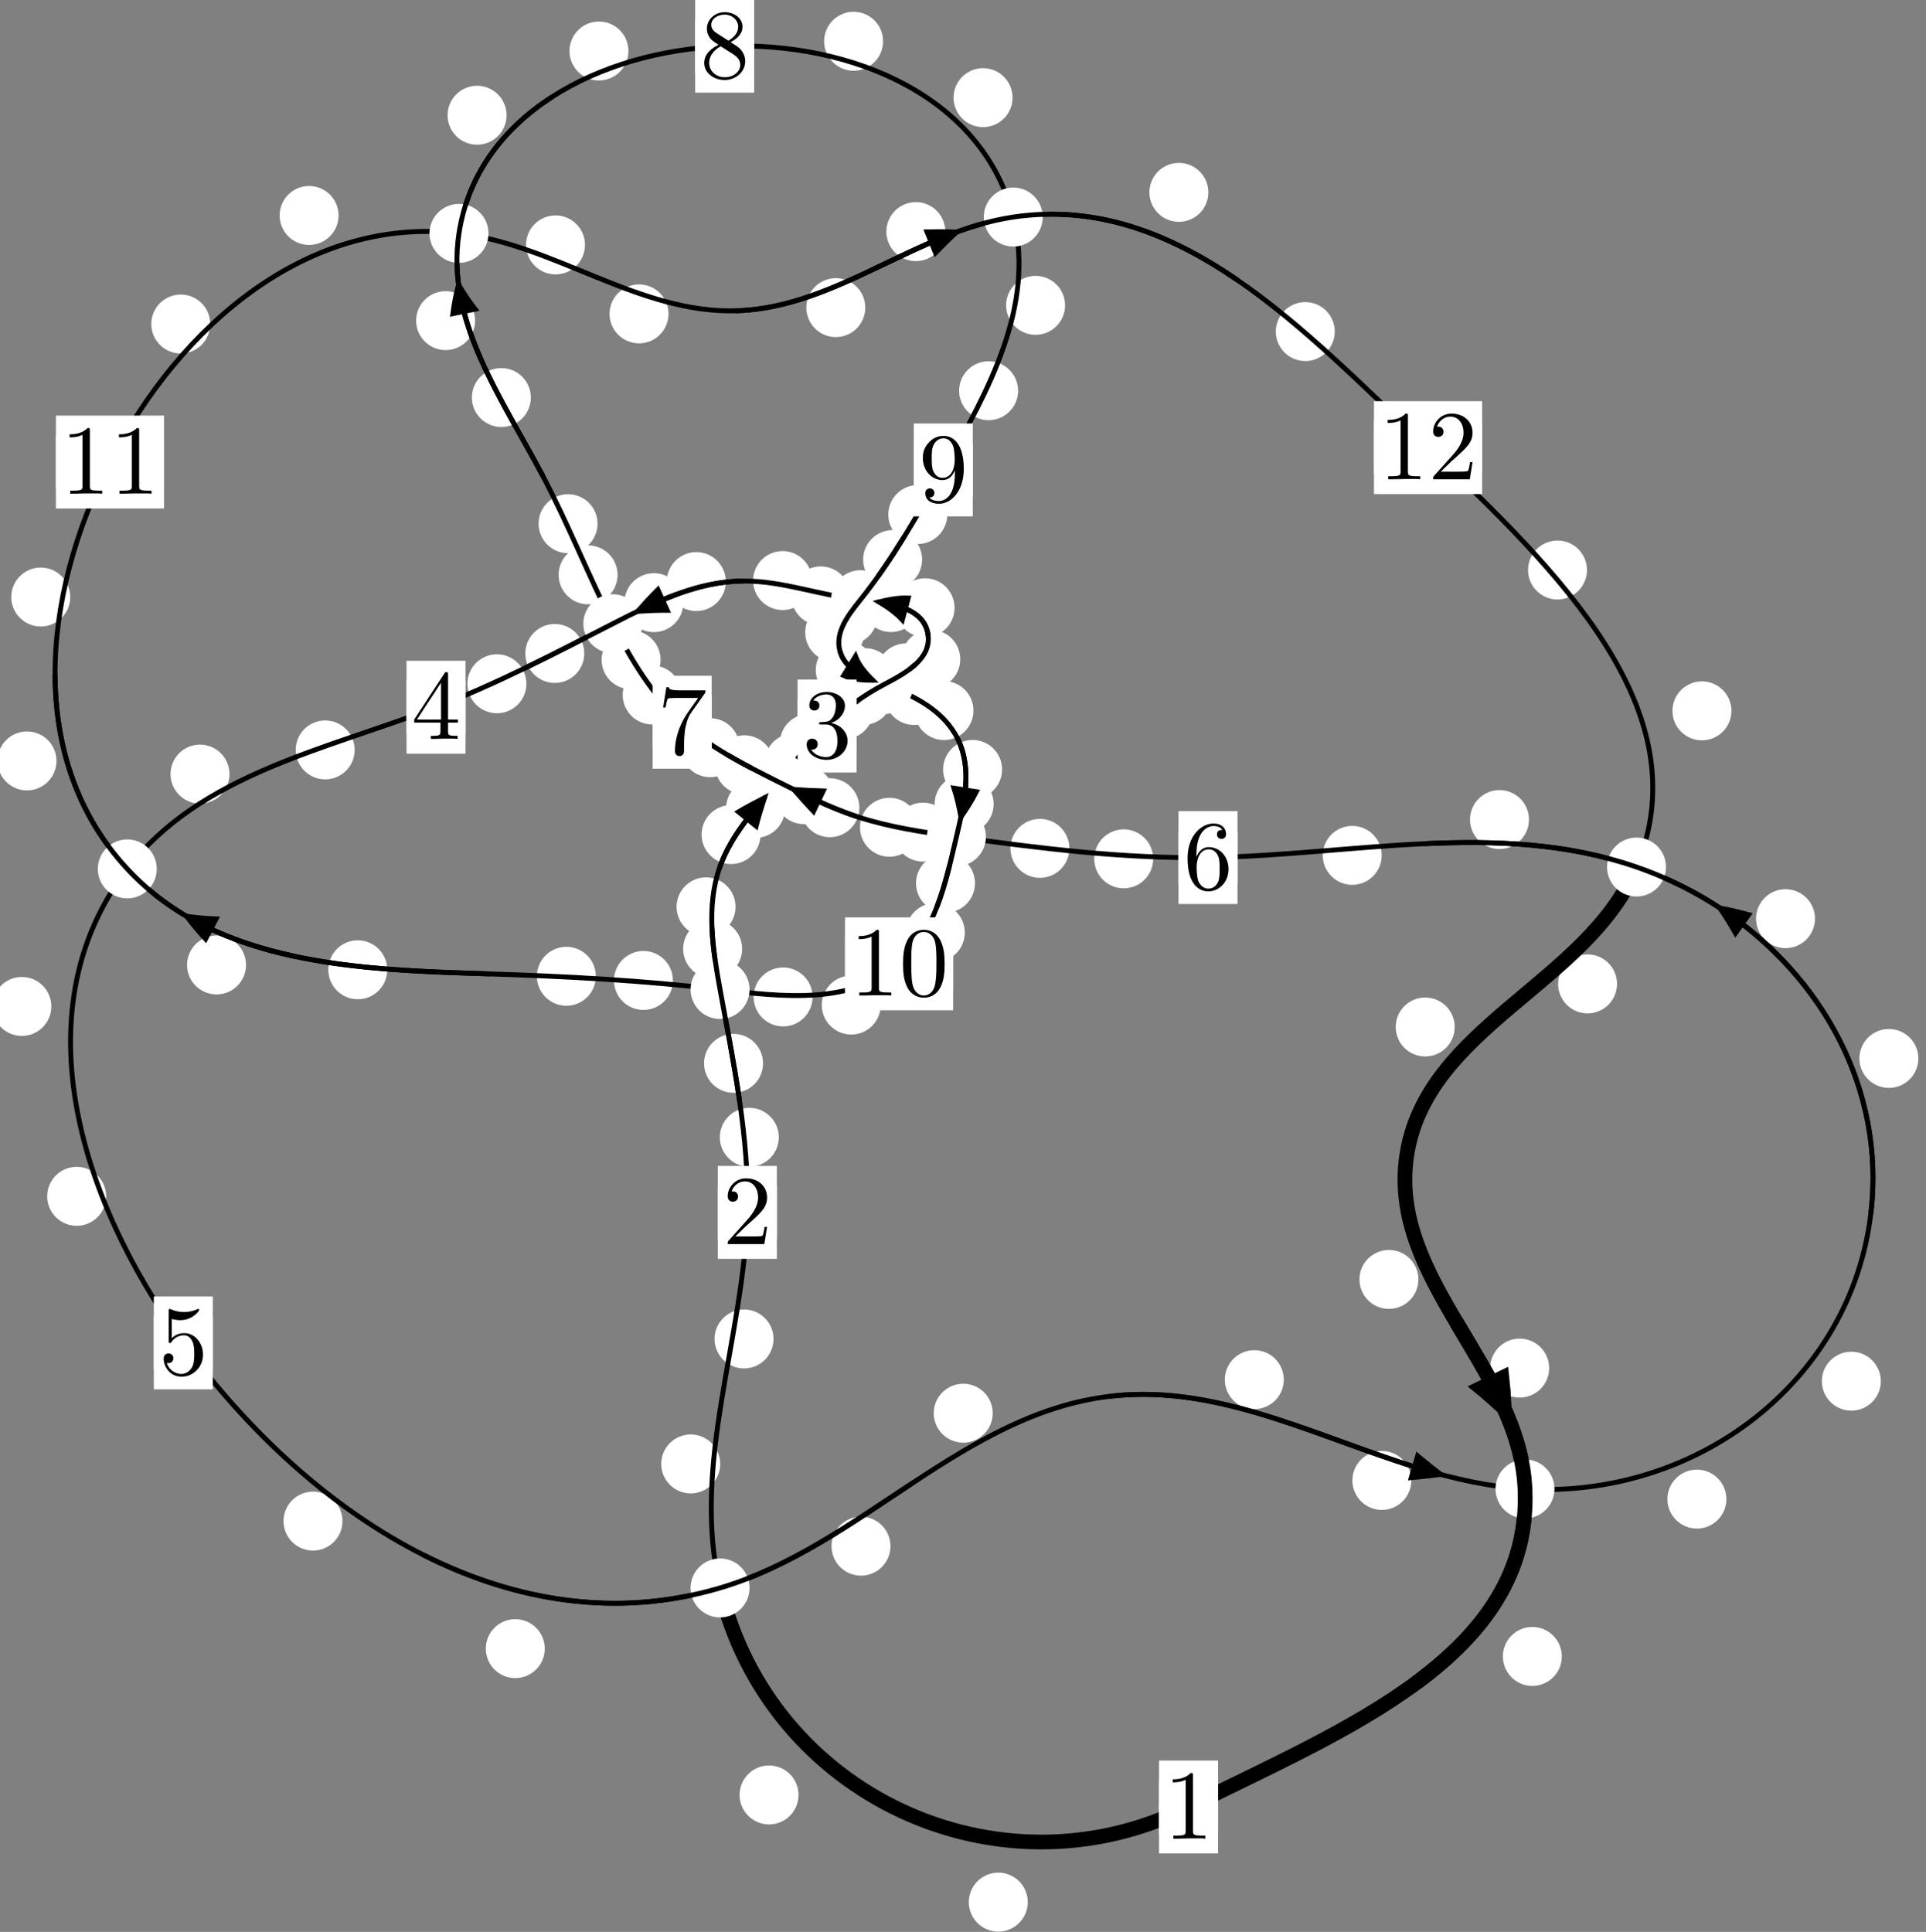 <?xml version="1.0"?>
<!-- Created by MetaPost 1.999 on 2021.07.06:0016 -->
<svg version="1.1" xmlns="http://www.w3.org/2000/svg" xmlns:xlink="http://www.w3.org/1999/xlink" width="195.258" height="195.871" viewBox="0 0 195.258 195.871">
<rect x="0" y="0" width="195.258" height="195.871" fill="#808080" stroke="none"/>
<!-- Original BoundingBox: -73.773560 -34.843536 121.484146 161.027420 -->
  <defs>
    <g transform="scale(0.01,0.01)" id="GLYPHcmr10_48">
      <path style="fill-rule: evenodd;" d="M460 -320C460 -400,455 -480,420 -554C374 -650,292 -666,250 -666C190 -666,117 -640,76 -547C44 -478,39 -400,39 -320C39 -245,43 -155,84 -79C127 2,200 22,249 22C303 22,379 1,423 -94C455 -163,460 -241,460 -320M249 -0C210 -0,151 -25,133 -121C122 -181,122 -273,122 -332C122 -396,122 -462,130 -516C149 -635,224 -644,249 -644C282 -644,348 -626,367 -527C377 -471,377 -395,377 -332C377 -257,377 -189,366 -125C351 -30,294 -0,249 -0"></path>
    </g>
    <g transform="scale(0.01,0.01)" id="GLYPHcmr10_49">
      <path style="fill-rule: evenodd;" d="M294 -640C294 -664,294 -666,271 -666C209 -602,121 -602,89 -602L89 -571C109 -571,168 -571,220 -597L220 -79C220 -43,217 -31,127 -31L95 -31L95 -0L257 -0L130 -3L217 -3L257 -3L297 -3L384 -3L419 -0L419 -31L387 -31C297 -31,294 -42,294 -79"></path>
    </g>
    <g transform="scale(0.01,0.01)" id="GLYPHcmr10_50">
      <path style="fill-rule: evenodd;" d="M127 -77L233 -180C389 -318,449 -372,449 -472C449 -586,359 -666,237 -666C124 -666,50 -574,50 -485C50 -429,100 -429,103 -429C120 -429,155 -441,155 -482C155 -508,137 -534,102 -534C94 -534,92 -534,89 -533C112 -598,166 -635,224 -635C315 -635,358 -554,358 -472C358 -392,308 -313,253 -251L61 -37C50 -26,50 -24,50 -0L421 -0L449 -174L424 -174C419 -144,412 -100,402 -85C395 -77,329 -77,307 -77"></path>
    </g>
    <g transform="scale(0.01,0.01)" id="GLYPHcmr10_51">
      <path style="fill-rule: evenodd;" d="M290 -352C372 -379,430 -449,430 -528C430 -610,342 -666,246 -666C145 -666,69 -606,69 -530C69 -497,91 -478,120 -478C151 -478,171 -500,171 -529C171 -579,124 -579,109 -579C140 -628,206 -641,242 -641C283 -641,338 -619,338 -529C338 -517,336 -459,310 -415C280 -367,246 -364,221 -363C213 -362,189 -360,182 -360C174 -359,167 -358,167 -348C167 -337,174 -337,191 -337L235 -337C317 -337,354 -269,354 -171C354 -35,285 -6,241 -6C198 -6,123 -23,88 -82C123 -77,154 -99,154 -137C154 -173,127 -193,98 -193C74 -193,42 -179,42 -135C42 -44,135 22,244 22C366 22,457 -69,457 -171C457 -253,394 -331,290 -352"></path>
    </g>
    <g transform="scale(0.01,0.01)" id="GLYPHcmr10_52">
      <path style="fill-rule: evenodd;" d="M294 -165L294 -78C294 -42,292 -31,218 -31L197 -31L197 -0L332 -0L238 -3L290 -3L332 -3L374 -3L427 -3L468 -0L468 -31L447 -31C373 -31,371 -42,371 -78L371 -165L471 -165L471 -196L371 -196L371 -651C371 -671,371 -677,355 -677C346 -677,343 -677,335 -665L28 -196L28 -165M300 -196L56 -196L300 -569"></path>
    </g>
    <g transform="scale(0.01,0.01)" id="GLYPHcmr10_53">
      <path style="fill-rule: evenodd;" d="M449 -201C449 -320,367 -420,259 -420C211 -420,168 -404,132 -369L132 -564C152 -558,185 -551,217 -551C340 -551,410 -642,410 -655C410 -661,407 -666,400 -666C399 -666,397 -666,392 -663C372 -654,323 -634,256 -634C216 -634,170 -641,123 -662C115 -665,113 -665,111 -665C101 -665,101 -657,101 -641L101 -345C101 -327,101 -319,115 -319C122 -319,124 -322,128 -328C139 -344,176 -398,257 -398C309 -398,334 -352,342 -334C358 -297,360 -258,360 -208C360 -173,360 -113,336 -71C312 -32,275 -6,229 -6C156 -6,99 -59,82 -118C85 -117,88 -116,99 -116C132 -116,149 -141,149 -165C149 -189,132 -214,99 -214C85 -214,50 -207,50 -161C50 -75,119 22,231 22C347 22,449 -74,449 -201"></path>
    </g>
    <g transform="scale(0.01,0.01)" id="GLYPHcmr10_54">
      <path style="fill-rule: evenodd;" d="M132 -328L132 -352C132 -605,256 -641,307 -641C331 -641,373 -635,395 -601C380 -601,340 -601,340 -556C340 -525,364 -510,386 -510C402 -510,432 -519,432 -558C432 -618,388 -666,305 -666C177 -666,42 -537,42 -316C42 -49,158 22,251 22C362 22,457 -72,457 -204C457 -331,368 -427,257 -427C189 -427,152 -376,132 -328M251 -6C188 -6,158 -66,152 -81C134 -128,134 -208,134 -226C134 -304,166 -404,256 -404C272 -404,318 -404,349 -342C367 -305,367 -254,367 -205C367 -157,367 -107,350 -71C320 -11,274 -6,251 -6"></path>
    </g>
    <g transform="scale(0.01,0.01)" id="GLYPHcmr10_55">
      <path style="fill-rule: evenodd;" d="M476 -609C485 -621,485 -623,485 -644L242 -644C120 -644,118 -657,114 -676L89 -676L56 -470L81 -470C84 -486,93 -549,106 -561C113 -567,191 -567,204 -567L411 -567C400 -551,321 -442,299 -409C209 -274,176 -135,176 -33C176 -23,176 22,222 22C268 22,268 -23,268 -33L268 -84C268 -139,271 -194,279 -248C283 -271,297 -357,341 -419"></path>
    </g>
    <g transform="scale(0.01,0.01)" id="GLYPHcmr10_56">
      <path style="fill-rule: evenodd;" d="M163 -457C117 -487,113 -521,113 -538C113 -599,178 -641,249 -641C322 -641,386 -589,386 -517C386 -460,347 -412,287 -377M309 -362C381 -399,430 -451,430 -517C430 -609,341 -666,250 -666C150 -666,69 -592,69 -499C69 -481,71 -436,113 -389C124 -377,161 -352,186 -335C128 -306,42 -250,42 -151C42 -45,144 22,249 22C362 22,457 -61,457 -168C457 -204,446 -249,408 -291C389 -312,373 -322,309 -362M209 -320L332 -242C360 -223,407 -193,407 -132C407 -58,332 -6,250 -6C164 -6,92 -68,92 -151C92 -209,124 -273,209 -320"></path>
    </g>
    <g transform="scale(0.01,0.01)" id="GLYPHcmr10_57">
      <path style="fill-rule: evenodd;" d="M367 -318L367 -286C367 -52,263 -6,205 -6C188 -6,134 -8,107 -42C151 -42,159 -71,159 -88C159 -119,135 -134,113 -134C97 -134,67 -125,67 -86C67 -19,121 22,206 22C335 22,457 -114,457 -329C457 -598,342 -666,253 -666C198 -666,149 -648,106 -603C65 -558,42 -516,42 -441C42 -316,130 -218,242 -218C303 -218,344 -260,367 -318M243 -241C227 -241,181 -241,150 -304C132 -341,132 -391,132 -440C132 -494,132 -541,153 -578C180 -628,218 -641,253 -641C299 -641,332 -607,349 -562C361 -530,365 -467,365 -421C365 -338,331 -241,243 -241"></path>
    </g>
  </defs>
  <path d="M104.195 192.855C104.195 192.062,103.88 191.302,103.319 190.741C102.759 190.181,101.999 189.866,101.206 189.866C100.413 189.866,99.653 190.181,99.093 190.741C98.532 191.302,98.217 192.062,98.217 192.855C98.217 193.647,98.532 194.408,99.093 194.968C99.653 195.529,100.413 195.844,101.206 195.844C101.999 195.844,102.759 195.529,103.319 194.968C103.88 194.408,104.195 193.647,104.195 192.855Z" style="fill: rgb(100%,100%,100%);stroke: none;"></path>
  <path d="M123.485 183.21C123.485 182.417,123.17 181.657,122.609 181.097C122.049 180.536,121.289 180.221,120.496 180.221C119.703 180.221,118.943 180.536,118.383 181.097C117.822 181.657,117.507 182.417,117.507 183.21C117.507 184.003,117.822 184.763,118.383 185.323C118.943 185.884,119.703 186.199,120.496 186.199C121.289 186.199,122.049 185.884,122.609 185.323C123.17 184.763,123.485 184.003,123.485 183.21Z" style="fill: rgb(100%,100%,100%);stroke: none;"></path>
  <path d="M73.014 148.427C73.014 147.634,72.699 146.874,72.138 146.313C71.578 145.753,70.818 145.438,70.025 145.438C69.232 145.438,68.472 145.753,67.912 146.313C67.351 146.874,67.036 147.634,67.036 148.427C67.036 149.219,67.351 149.98,67.912 150.54C68.472 151.101,69.232 151.415,70.025 151.415C70.818 151.415,71.578 151.101,72.138 150.54C72.699 149.98,73.014 149.219,73.014 148.427Z" style="fill: rgb(100%,100%,100%);stroke: none;"></path>
  <path d="M80.954 181.987C80.954 181.194,80.64 180.434,80.079 179.874C79.519 179.313,78.758 178.998,77.966 178.998C77.173 178.998,76.413 179.313,75.852 179.874C75.292 180.434,74.977 181.194,74.977 181.987C74.977 182.78,75.292 183.54,75.852 184.1C76.413 184.661,77.173 184.976,77.966 184.976C78.758 184.976,79.519 184.661,80.079 184.1C80.64 183.54,80.954 182.78,80.954 181.987Z" style="fill: rgb(100%,100%,100%);stroke: none;"></path>
  <path d="M78.954 115.309C78.954 114.516,78.639 113.756,78.078 113.196C77.518 112.635,76.758 112.32,75.965 112.32C75.172 112.32,74.412 112.635,73.852 113.196C73.291 113.756,72.976 114.516,72.976 115.309C72.976 116.102,73.291 116.862,73.852 117.422C74.412 117.983,75.172 118.298,75.965 118.298C76.758 118.298,77.518 117.983,78.078 117.422C78.639 116.862,78.954 116.102,78.954 115.309Z" style="fill: rgb(100%,100%,100%);stroke: none;"></path>
  <path d="M78.419 135.754C78.419 134.961,78.104 134.201,77.544 133.641C76.983 133.08,76.223 132.765,75.43 132.765C74.638 132.765,73.878 133.08,73.317 133.641C72.757 134.201,72.442 134.961,72.442 135.754C72.442 136.547,72.757 137.307,73.317 137.867C73.878 138.428,74.638 138.743,75.43 138.743C76.223 138.743,76.983 138.428,77.544 137.867C78.104 137.307,78.419 136.547,78.419 135.754Z" style="fill: rgb(100%,100%,100%);stroke: none;"></path>
  <path d="M75.237 96.206C75.237 95.413,74.922 94.653,74.361 94.093C73.801 93.532,73.041 93.217,72.248 93.217C71.455 93.217,70.695 93.532,70.135 94.093C69.574 94.653,69.259 95.413,69.259 96.206C69.259 96.999,69.574 97.759,70.135 98.319C70.695 98.88,71.455 99.195,72.248 99.195C73.041 99.195,73.801 98.88,74.361 98.319C74.922 97.759,75.237 96.999,75.237 96.206Z" style="fill: rgb(100%,100%,100%);stroke: none;"></path>
  <path d="M77.355 107.811C77.355 107.018,77.04 106.258,76.48 105.697C75.919 105.137,75.159 104.822,74.366 104.822C73.574 104.822,72.814 105.137,72.253 105.697C71.693 106.258,71.378 107.018,71.378 107.811C71.378 108.603,71.693 109.363,72.253 109.924C72.814 110.484,73.574 110.799,74.366 110.799C75.159 110.799,75.919 110.484,76.48 109.924C77.04 109.363,77.355 108.603,77.355 107.811Z" style="fill: rgb(100%,100%,100%);stroke: none;"></path>
  <path d="M77.104 84.616C77.104 83.823,76.789 83.063,76.229 82.503C75.668 81.942,74.908 81.627,74.115 81.627C73.323 81.627,72.562 81.942,72.002 82.503C71.441 83.063,71.127 83.823,71.127 84.616C71.127 85.409,71.441 86.169,72.002 86.729C72.562 87.29,73.323 87.605,74.115 87.605C74.908 87.605,75.668 87.29,76.229 86.729C76.789 86.169,77.104 85.409,77.104 84.616Z" style="fill: rgb(100%,100%,100%);stroke: none;"></path>
  <path d="M74.569 91.942C74.569 91.149,74.255 90.389,73.694 89.828C73.134 89.268,72.373 88.953,71.581 88.953C70.788 88.953,70.028 89.268,69.467 89.828C68.907 90.389,68.592 91.149,68.592 91.942C68.592 92.734,68.907 93.494,69.467 94.055C70.028 94.615,70.788 94.93,71.581 94.93C72.373 94.93,73.134 94.615,73.694 94.055C74.255 93.494,74.569 92.734,74.569 91.942Z" style="fill: rgb(100%,100%,100%);stroke: none;"></path>
  <path d="M83.492 77.34C83.492 76.547,83.177 75.787,82.617 75.227C82.056 74.666,81.296 74.351,80.503 74.351C79.711 74.351,78.951 74.666,78.39 75.227C77.83 75.787,77.515 76.547,77.515 77.34C77.515 78.133,77.83 78.893,78.39 79.453C78.951 80.014,79.711 80.329,80.503 80.329C81.296 80.329,82.056 80.014,82.617 79.453C83.177 78.893,83.492 78.133,83.492 77.34Z" style="fill: rgb(100%,100%,100%);stroke: none;"></path>
  <path d="M79.585 81.965C79.585 81.173,79.271 80.413,78.71 79.852C78.15 79.292,77.389 78.977,76.597 78.977C75.804 78.977,75.044 79.292,74.483 79.852C73.923 80.413,73.608 81.173,73.608 81.965C73.608 82.758,73.923 83.518,74.483 84.079C75.044 84.639,75.804 84.954,76.597 84.954C77.389 84.954,78.15 84.639,78.71 84.079C79.271 83.518,79.585 82.758,79.585 81.965Z" style="fill: rgb(100%,100%,100%);stroke: none;"></path>
  <path d="M88.558 71.947C88.558 71.154,88.243 70.394,87.683 69.834C87.122 69.273,86.362 68.958,85.57 68.958C84.777 68.958,84.017 69.273,83.456 69.834C82.896 70.394,82.581 71.154,82.581 71.947C82.581 72.74,82.896 73.5,83.456 74.06C84.017 74.621,84.777 74.936,85.57 74.936C86.362 74.936,87.122 74.621,87.683 74.06C88.243 73.5,88.558 72.74,88.558 71.947Z" style="fill: rgb(100%,100%,100%);stroke: none;"></path>
  <path d="M85.037 75.356C85.037 74.563,84.722 73.803,84.161 73.243C83.601 72.682,82.841 72.367,82.048 72.367C81.255 72.367,80.495 72.682,79.935 73.243C79.374 73.803,79.059 74.563,79.059 75.356C79.059 76.149,79.374 76.909,79.935 77.469C80.495 78.03,81.255 78.345,82.048 78.345C82.841 78.345,83.601 78.03,84.161 77.469C84.722 76.909,85.037 76.149,85.037 75.356Z" style="fill: rgb(100%,100%,100%);stroke: none;"></path>
  <path d="M94.849 68.222C94.849 67.43,94.534 66.67,93.974 66.109C93.413 65.549,92.653 65.234,91.861 65.234C91.068 65.234,90.308 65.549,89.747 66.109C89.187 66.67,88.872 67.43,88.872 68.222C88.872 69.015,89.187 69.775,89.747 70.336C90.308 70.896,91.068 71.211,91.861 71.211C92.653 71.211,93.413 70.896,93.974 70.336C94.534 69.775,94.849 69.015,94.849 68.222Z" style="fill: rgb(100%,100%,100%);stroke: none;"></path>
  <path d="M90.494 70.519C90.494 69.727,90.179 68.967,89.618 68.406C89.058 67.846,88.298 67.531,87.505 67.531C86.712 67.531,85.952 67.846,85.392 68.406C84.831 68.967,84.516 69.727,84.516 70.519C84.516 71.312,84.831 72.072,85.392 72.633C85.952 73.193,86.712 73.508,87.505 73.508C88.298 73.508,89.058 73.193,89.618 72.633C90.179 72.072,90.494 71.312,90.494 70.519Z" style="fill: rgb(100%,100%,100%);stroke: none;"></path>
  <path d="M96.773 61.621C96.773 60.828,96.458 60.068,95.898 59.508C95.338 58.947,94.577 58.632,93.785 58.632C92.992 58.632,92.232 58.947,91.671 59.508C91.111 60.068,90.796 60.828,90.796 61.621C90.796 62.414,91.111 63.174,91.671 63.734C92.232 64.295,92.992 64.61,93.785 64.61C94.577 64.61,95.338 64.295,95.898 63.734C96.458 63.174,96.773 62.414,96.773 61.621Z" style="fill: rgb(100%,100%,100%);stroke: none;"></path>
  <path d="M97.351 66.838C97.351 66.045,97.036 65.285,96.476 64.725C95.915 64.164,95.155 63.849,94.362 63.849C93.57 63.849,92.81 64.164,92.249 64.725C91.689 65.285,91.374 66.045,91.374 66.838C91.374 67.631,91.689 68.391,92.249 68.951C92.81 69.512,93.57 69.827,94.362 69.827C95.155 69.827,95.915 69.512,96.476 68.951C97.036 68.391,97.351 67.631,97.351 66.838Z" style="fill: rgb(100%,100%,100%);stroke: none;"></path>
  <path d="M86.199 60.416C86.199 59.623,85.884 58.863,85.324 58.303C84.763 57.742,84.003 57.427,83.21 57.427C82.418 57.427,81.657 57.742,81.097 58.303C80.536 58.863,80.222 59.623,80.222 60.416C80.222 61.209,80.536 61.969,81.097 62.529C81.657 63.09,82.418 63.405,83.21 63.405C84.003 63.405,84.763 63.09,85.324 62.529C85.884 61.969,86.199 61.209,86.199 60.416Z" style="fill: rgb(100%,100%,100%);stroke: none;"></path>
  <path d="M93.308 61.095C93.308 60.302,92.993 59.542,92.433 58.982C91.872 58.421,91.112 58.106,90.32 58.106C89.527 58.106,88.767 58.421,88.206 58.982C87.646 59.542,87.331 60.302,87.331 61.095C87.331 61.888,87.646 62.648,88.206 63.208C88.767 63.769,89.527 64.084,90.32 64.084C91.112 64.084,91.872 63.769,92.433 63.208C92.993 62.648,93.308 61.888,93.308 61.095Z" style="fill: rgb(100%,100%,100%);stroke: none;"></path>
  <path d="M73.583 58.964C73.583 58.172,73.268 57.412,72.707 56.851C72.147 56.291,71.387 55.976,70.594 55.976C69.801 55.976,69.041 56.291,68.481 56.851C67.92 57.412,67.605 58.172,67.605 58.964C67.605 59.757,67.92 60.517,68.481 61.078C69.041 61.638,69.801 61.953,70.594 61.953C71.387 61.953,72.147 61.638,72.707 61.078C73.268 60.517,73.583 59.757,73.583 58.964Z" style="fill: rgb(100%,100%,100%);stroke: none;"></path>
  <path d="M82.327 58.862C82.327 58.07,82.012 57.309,81.451 56.749C80.891 56.188,80.131 55.874,79.338 55.874C78.545 55.874,77.785 56.188,77.225 56.749C76.664 57.309,76.349 58.07,76.349 58.862C76.349 59.655,76.664 60.415,77.225 60.976C77.785 61.536,78.545 61.851,79.338 61.851C80.131 61.851,80.891 61.536,81.451 60.976C82.012 60.415,82.327 59.655,82.327 58.862Z" style="fill: rgb(100%,100%,100%);stroke: none;"></path>
  <path d="M59.234 66.256C59.234 65.463,58.919 64.703,58.358 64.142C57.798 63.582,57.038 63.267,56.245 63.267C55.452 63.267,54.692 63.582,54.132 64.142C53.571 64.703,53.256 65.463,53.256 66.256C53.256 67.048,53.571 67.808,54.132 68.369C54.692 68.929,55.452 69.244,56.245 69.244C57.038 69.244,57.798 68.929,58.358 68.369C58.919 67.808,59.234 67.048,59.234 66.256Z" style="fill: rgb(100%,100%,100%);stroke: none;"></path>
  <path d="M69.282 61.102C69.282 60.309,68.967 59.549,68.406 58.989C67.846 58.428,67.085 58.113,66.293 58.113C65.5 58.113,64.74 58.428,64.179 58.989C63.619 59.549,63.304 60.309,63.304 61.102C63.304 61.895,63.619 62.655,64.179 63.215C64.74 63.776,65.5 64.091,66.293 64.091C67.085 64.091,67.846 63.776,68.406 63.215C68.967 62.655,69.282 61.895,69.282 61.102Z" style="fill: rgb(100%,100%,100%);stroke: none;"></path>
  <path d="M35.956 76.033C35.956 75.24,35.641 74.48,35.081 73.919C34.52 73.359,33.76 73.044,32.967 73.044C32.175 73.044,31.415 73.359,30.854 73.919C30.294 74.48,29.979 75.24,29.979 76.033C29.979 76.825,30.294 77.585,30.854 78.146C31.415 78.706,32.175 79.021,32.967 79.021C33.76 79.021,34.52 78.706,35.081 78.146C35.641 77.585,35.956 76.825,35.956 76.033Z" style="fill: rgb(100%,100%,100%);stroke: none;"></path>
  <path d="M53.365 69.328C53.365 68.535,53.05 67.775,52.49 67.214C51.929 66.654,51.169 66.339,50.376 66.339C49.584 66.339,48.823 66.654,48.263 67.214C47.702 67.775,47.387 68.535,47.387 69.328C47.387 70.12,47.702 70.881,48.263 71.441C48.823 72.002,49.584 72.316,50.376 72.316C51.169 72.316,51.929 72.002,52.49 71.441C53.05 70.881,53.365 70.12,53.365 69.328Z" style="fill: rgb(100%,100%,100%);stroke: none;"></path>
  <path d="M5.204 102.042C5.204 101.249,4.889 100.489,4.328 99.929C3.768 99.368,3.008 99.053,2.215 99.053C1.422 99.053,0.662 99.368,0.102 99.929C-0.459 100.489,-0.774 101.249,-0.774 102.042C-0.774 102.835,-0.459 103.595,0.102 104.155C0.662 104.716,1.422 105.031,2.215 105.031C3.008 105.031,3.768 104.716,4.328 104.155C4.889 103.595,5.204 102.835,5.204 102.042Z" style="fill: rgb(100%,100%,100%);stroke: none;"></path>
  <path d="M23.265 78.485C23.265 77.692,22.951 76.932,22.39 76.372C21.83 75.811,21.069 75.496,20.277 75.496C19.484 75.496,18.724 75.811,18.163 76.372C17.603 76.932,17.288 77.692,17.288 78.485C17.288 79.278,17.603 80.038,18.163 80.598C18.724 81.159,19.484 81.474,20.277 81.474C21.069 81.474,21.83 81.159,22.39 80.598C22.951 80.038,23.265 79.278,23.265 78.485Z" style="fill: rgb(100%,100%,100%);stroke: none;"></path>
  <path d="M34.719 154.221C34.719 153.429,34.404 152.669,33.844 152.108C33.284 151.548,32.523 151.233,31.731 151.233C30.938 151.233,30.178 151.548,29.617 152.108C29.057 152.669,28.742 153.429,28.742 154.221C28.742 155.014,29.057 155.774,29.617 156.335C30.178 156.895,30.938 157.21,31.731 157.21C32.523 157.21,33.284 156.895,33.844 156.335C34.404 155.774,34.719 155.014,34.719 154.221Z" style="fill: rgb(100%,100%,100%);stroke: none;"></path>
  <path d="M10.761 121.294C10.761 120.501,10.446 119.741,9.885 119.18C9.325 118.62,8.565 118.305,7.772 118.305C6.979 118.305,6.219 118.62,5.659 119.18C5.098 119.741,4.783 120.501,4.783 121.294C4.783 122.086,5.098 122.846,5.659 123.407C6.219 123.967,6.979 124.282,7.772 124.282C8.565 124.282,9.325 123.967,9.885 123.407C10.446 122.846,10.761 122.086,10.761 121.294Z" style="fill: rgb(100%,100%,100%);stroke: none;"></path>
  <path d="M90.277 156.765C90.277 155.972,89.962 155.212,89.402 154.651C88.841 154.091,88.081 153.776,87.289 153.776C86.496 153.776,85.736 154.091,85.175 154.651C84.615 155.212,84.3 155.972,84.3 156.765C84.3 157.557,84.615 158.317,85.175 158.878C85.736 159.438,86.496 159.753,87.289 159.753C88.081 159.753,88.841 159.438,89.402 158.878C89.962 158.317,90.277 157.557,90.277 156.765Z" style="fill: rgb(100%,100%,100%);stroke: none;"></path>
  <path d="M55.228 167.154C55.228 166.361,54.913 165.601,54.352 165.041C53.792 164.48,53.032 164.165,52.239 164.165C51.446 164.165,50.686 164.48,50.126 165.041C49.565 165.601,49.25 166.361,49.25 167.154C49.25 167.947,49.565 168.707,50.126 169.267C50.686 169.828,51.446 170.143,52.239 170.143C53.032 170.143,53.792 169.828,54.352 169.267C54.913 168.707,55.228 167.947,55.228 167.154Z" style="fill: rgb(100%,100%,100%);stroke: none;"></path>
  <path d="M130.15 139.88C130.15 139.087,129.835 138.327,129.275 137.766C128.714 137.206,127.954 136.891,127.161 136.891C126.369 136.891,125.609 137.206,125.048 137.766C124.488 138.327,124.173 139.087,124.173 139.88C124.173 140.672,124.488 141.433,125.048 141.993C125.609 142.554,126.369 142.868,127.161 142.868C127.954 142.868,128.714 142.554,129.275 141.993C129.835 141.433,130.15 140.672,130.15 139.88Z" style="fill: rgb(100%,100%,100%);stroke: none;"></path>
  <path d="M100.641 143.283C100.641 142.491,100.326 141.73,99.765 141.17C99.205 140.61,98.445 140.295,97.652 140.295C96.859 140.295,96.099 140.61,95.539 141.17C94.978 141.73,94.663 142.491,94.663 143.283C94.663 144.076,94.978 144.836,95.539 145.397C96.099 145.957,96.859 146.272,97.652 146.272C98.445 146.272,99.205 145.957,99.765 145.397C100.326 144.836,100.641 144.076,100.641 143.283Z" style="fill: rgb(100%,100%,100%);stroke: none;"></path>
  <path d="M175.02 151.992C175.02 151.199,174.705 150.439,174.144 149.879C173.584 149.318,172.824 149.003,172.031 149.003C171.238 149.003,170.478 149.318,169.918 149.879C169.357 150.439,169.042 151.199,169.042 151.992C169.042 152.785,169.357 153.545,169.918 154.105C170.478 154.666,171.238 154.981,172.031 154.981C172.824 154.981,173.584 154.666,174.144 154.105C174.705 153.545,175.02 152.785,175.02 151.992Z" style="fill: rgb(100%,100%,100%);stroke: none;"></path>
  <path d="M143.082 150.1C143.082 149.307,142.767 148.547,142.206 147.986C141.646 147.426,140.886 147.111,140.093 147.111C139.3 147.111,138.54 147.426,137.98 147.986C137.419 148.547,137.104 149.307,137.104 150.1C137.104 150.892,137.419 151.652,137.98 152.213C138.54 152.773,139.3 153.088,140.093 153.088C140.886 153.088,141.646 152.773,142.206 152.213C142.767 151.652,143.082 150.892,143.082 150.1Z" style="fill: rgb(100%,100%,100%);stroke: none;"></path>
  <path d="M194.484 107.315C194.484 106.522,194.169 105.762,193.609 105.202C193.048 104.641,192.288 104.326,191.495 104.326C190.703 104.326,189.943 104.641,189.382 105.202C188.822 105.762,188.507 106.522,188.507 107.315C188.507 108.108,188.822 108.868,189.382 109.428C189.943 109.989,190.703 110.304,191.495 110.304C192.288 110.304,193.048 109.989,193.609 109.428C194.169 108.868,194.484 108.108,194.484 107.315Z" style="fill: rgb(100%,100%,100%);stroke: none;"></path>
  <path d="M190.678 140.037C190.678 139.244,190.364 138.484,189.803 137.924C189.243 137.363,188.482 137.048,187.69 137.048C186.897 137.048,186.137 137.363,185.576 137.924C185.016 138.484,184.701 139.244,184.701 140.037C184.701 140.83,185.016 141.59,185.576 142.15C186.137 142.711,186.897 143.026,187.69 143.026C188.482 143.026,189.243 142.711,189.803 142.15C190.364 141.59,190.678 140.83,190.678 140.037Z" style="fill: rgb(100%,100%,100%);stroke: none;"></path>
  <path d="M155.007 83.094C155.007 82.301,154.692 81.541,154.131 80.98C153.571 80.42,152.811 80.105,152.018 80.105C151.225 80.105,150.465 80.42,149.905 80.98C149.344 81.541,149.029 82.301,149.029 83.094C149.029 83.886,149.344 84.646,149.905 85.207C150.465 85.767,151.225 86.082,152.018 86.082C152.811 86.082,153.571 85.767,154.131 85.207C154.692 84.646,155.007 83.886,155.007 83.094Z" style="fill: rgb(100%,100%,100%);stroke: none;"></path>
  <path d="M184.005 93.143C184.005 92.35,183.69 91.59,183.13 91.03C182.569 90.469,181.809 90.154,181.017 90.154C180.224 90.154,179.464 90.469,178.903 91.03C178.343 91.59,178.028 92.35,178.028 93.143C178.028 93.936,178.343 94.696,178.903 95.256C179.464 95.817,180.224 96.132,181.017 96.132C181.809 96.132,182.569 95.817,183.13 95.256C183.69 94.696,184.005 93.936,184.005 93.143Z" style="fill: rgb(100%,100%,100%);stroke: none;"></path>
  <path d="M116.911 87.076C116.911 86.283,116.596 85.523,116.036 84.962C115.476 84.402,114.715 84.087,113.923 84.087C113.13 84.087,112.37 84.402,111.809 84.962C111.249 85.523,110.934 86.283,110.934 87.076C110.934 87.868,111.249 88.629,111.809 89.189C112.37 89.75,113.13 90.065,113.923 90.065C114.715 90.065,115.476 89.75,116.036 89.189C116.596 88.629,116.911 87.868,116.911 87.076Z" style="fill: rgb(100%,100%,100%);stroke: none;"></path>
  <path d="M140.079 86.726C140.079 85.933,139.764 85.173,139.203 84.612C138.643 84.052,137.882 83.737,137.09 83.737C136.297 83.737,135.537 84.052,134.976 84.612C134.416 85.173,134.101 85.933,134.101 86.726C134.101 87.518,134.416 88.278,134.976 88.839C135.537 89.399,136.297 89.714,137.09 89.714C137.882 89.714,138.643 89.399,139.203 88.839C139.764 88.278,140.079 87.518,140.079 86.726Z" style="fill: rgb(100%,100%,100%);stroke: none;"></path>
  <path d="M96.562 84.369C96.562 83.576,96.248 82.816,95.687 82.256C95.127 81.695,94.366 81.38,93.574 81.38C92.781 81.38,92.021 81.695,91.46 82.256C90.9 82.816,90.585 83.576,90.585 84.369C90.585 85.162,90.9 85.922,91.46 86.482C92.021 87.043,92.781 87.358,93.574 87.358C94.366 87.358,95.127 87.043,95.687 86.482C96.248 85.922,96.562 85.162,96.562 84.369Z" style="fill: rgb(100%,100%,100%);stroke: none;"></path>
  <path d="M108.413 86.014C108.413 85.222,108.098 84.462,107.538 83.901C106.977 83.341,106.217 83.026,105.425 83.026C104.632 83.026,103.872 83.341,103.311 83.901C102.751 84.462,102.436 85.222,102.436 86.014C102.436 86.807,102.751 87.567,103.311 88.128C103.872 88.688,104.632 89.003,105.425 89.003C106.217 89.003,106.977 88.688,107.538 88.128C108.098 87.567,108.413 86.807,108.413 86.014Z" style="fill: rgb(100%,100%,100%);stroke: none;"></path>
  <path d="M87.121 81.892C87.121 81.099,86.806 80.339,86.246 79.779C85.685 79.218,84.925 78.903,84.132 78.903C83.34 78.903,82.58 79.218,82.019 79.779C81.459 80.339,81.144 81.099,81.144 81.892C81.144 82.685,81.459 83.445,82.019 84.005C82.58 84.566,83.34 84.881,84.132 84.881C84.925 84.881,85.685 84.566,86.246 84.005C86.806 83.445,87.121 82.685,87.121 81.892Z" style="fill: rgb(100%,100%,100%);stroke: none;"></path>
  <path d="M93.161 83.877C93.161 83.084,92.846 82.324,92.286 81.763C91.725 81.203,90.965 80.888,90.172 80.888C89.38 80.888,88.62 81.203,88.059 81.763C87.499 82.324,87.184 83.084,87.184 83.877C87.184 84.669,87.499 85.43,88.059 85.99C88.62 86.551,89.38 86.866,90.172 86.866C90.965 86.866,91.725 86.551,92.286 85.99C92.846 85.43,93.161 84.669,93.161 83.877Z" style="fill: rgb(100%,100%,100%);stroke: none;"></path>
  <path d="M78.448 77.538C78.448 76.746,78.133 75.986,77.573 75.425C77.013 74.865,76.252 74.55,75.46 74.55C74.667 74.55,73.907 74.865,73.346 75.425C72.786 75.986,72.471 76.746,72.471 77.538C72.471 78.331,72.786 79.091,73.346 79.652C73.907 80.212,74.667 80.527,75.46 80.527C76.252 80.527,77.013 80.212,77.573 79.652C78.133 79.091,78.448 78.331,78.448 77.538Z" style="fill: rgb(100%,100%,100%);stroke: none;"></path>
  <path d="M84.495 80.57C84.495 79.777,84.18 79.017,83.62 78.456C83.059 77.896,82.299 77.581,81.506 77.581C80.714 77.581,79.953 77.896,79.393 78.456C78.832 79.017,78.517 79.777,78.517 80.57C78.517 81.362,78.832 82.122,79.393 82.683C79.953 83.243,80.714 83.558,81.506 83.558C82.299 83.558,83.059 83.243,83.62 82.683C84.18 82.122,84.495 81.362,84.495 80.57Z" style="fill: rgb(100%,100%,100%);stroke: none;"></path>
  <path d="M69.107 70.462C69.107 69.67,68.792 68.909,68.232 68.349C67.671 67.788,66.911 67.474,66.118 67.474C65.326 67.474,64.566 67.788,64.005 68.349C63.445 68.909,63.13 69.67,63.13 70.462C63.13 71.255,63.445 72.015,64.005 72.576C64.566 73.136,65.326 73.451,66.118 73.451C66.911 73.451,67.671 73.136,68.232 72.576C68.792 72.015,69.107 71.255,69.107 70.462Z" style="fill: rgb(100%,100%,100%);stroke: none;"></path>
  <path d="M74.986 75.808C74.986 75.015,74.671 74.255,74.111 73.695C73.55 73.134,72.79 72.819,71.997 72.819C71.205 72.819,70.445 73.134,69.884 73.695C69.324 74.255,69.009 75.015,69.009 75.808C69.009 76.601,69.324 77.361,69.884 77.921C70.445 78.482,71.205 78.797,71.997 78.797C72.79 78.797,73.55 78.482,74.111 77.921C74.671 77.361,74.986 76.601,74.986 75.808Z" style="fill: rgb(100%,100%,100%);stroke: none;"></path>
  <path d="M62.609 58.282C62.609 57.49,62.294 56.729,61.734 56.169C61.173 55.608,60.413 55.294,59.62 55.294C58.828 55.294,58.068 55.608,57.507 56.169C56.947 56.729,56.632 57.49,56.632 58.282C56.632 59.075,56.947 59.835,57.507 60.396C58.068 60.956,58.828 61.271,59.62 61.271C60.413 61.271,61.173 60.956,61.734 60.396C62.294 59.835,62.609 59.075,62.609 58.282Z" style="fill: rgb(100%,100%,100%);stroke: none;"></path>
  <path d="M66.971 66.9C66.971 66.108,66.656 65.347,66.095 64.787C65.535 64.227,64.775 63.912,63.982 63.912C63.189 63.912,62.429 64.227,61.869 64.787C61.308 65.347,60.993 66.108,60.993 66.9C60.993 67.693,61.308 68.453,61.869 69.014C62.429 69.574,63.189 69.889,63.982 69.889C64.775 69.889,65.535 69.574,66.095 69.014C66.656 68.453,66.971 67.693,66.971 66.9Z" style="fill: rgb(100%,100%,100%);stroke: none;"></path>
  <path d="M53.817 40.307C53.817 39.514,53.502 38.754,52.942 38.194C52.381 37.633,51.621 37.318,50.828 37.318C50.036 37.318,49.276 37.633,48.715 38.194C48.155 38.754,47.84 39.514,47.84 40.307C47.84 41.1,48.155 41.86,48.715 42.42C49.276 42.981,50.036 43.296,50.828 43.296C51.621 43.296,52.381 42.981,52.942 42.42C53.502 41.86,53.817 41.1,53.817 40.307Z" style="fill: rgb(100%,100%,100%);stroke: none;"></path>
  <path d="M60.578 53.096C60.578 52.304,60.263 51.544,59.702 50.983C59.142 50.423,58.382 50.108,57.589 50.108C56.796 50.108,56.036 50.423,55.476 50.983C54.915 51.544,54.6 52.304,54.6 53.096C54.6 53.889,54.915 54.649,55.476 55.21C56.036 55.77,56.796 56.085,57.589 56.085C58.382 56.085,59.142 55.77,59.702 55.21C60.263 54.649,60.578 53.889,60.578 53.096Z" style="fill: rgb(100%,100%,100%);stroke: none;"></path>
  <path d="M51.355 11.684C51.355 10.892,51.04 10.131,50.48 9.571C49.919 9.01,49.159 8.695,48.366 8.695C47.574 8.695,46.813 9.01,46.253 9.571C45.692 10.131,45.378 10.892,45.378 11.684C45.378 12.477,45.692 13.237,46.253 13.798C46.813 14.358,47.574 14.673,48.366 14.673C49.159 14.673,49.919 14.358,50.48 13.798C51.04 13.237,51.355 12.477,51.355 11.684Z" style="fill: rgb(100%,100%,100%);stroke: none;"></path>
  <path d="M48.165 32.509C48.165 31.716,47.85 30.956,47.29 30.395C46.73 29.835,45.969 29.52,45.177 29.52C44.384 29.52,43.624 29.835,43.063 30.395C42.503 30.956,42.188 31.716,42.188 32.509C42.188 33.301,42.503 34.061,43.063 34.622C43.624 35.182,44.384 35.497,45.177 35.497C45.969 35.497,46.73 35.182,47.29 34.622C47.85 34.061,48.165 33.301,48.165 32.509Z" style="fill: rgb(100%,100%,100%);stroke: none;"></path>
  <path d="M89.528 4.183C89.528 3.39,89.213 2.63,88.652 2.07C88.092 1.509,87.332 1.194,86.539 1.194C85.746 1.194,84.986 1.509,84.426 2.07C83.865 2.63,83.55 3.39,83.55 4.183C83.55 4.976,83.865 5.736,84.426 6.296C84.986 6.857,85.746 7.172,86.539 7.172C87.332 7.172,88.092 6.857,88.652 6.296C89.213 5.736,89.528 4.976,89.528 4.183Z" style="fill: rgb(100%,100%,100%);stroke: none;"></path>
  <path d="M63.711 5.17C63.711 4.377,63.396 3.617,62.835 3.057C62.275 2.496,61.515 2.181,60.722 2.181C59.929 2.181,59.169 2.496,58.609 3.057C58.048 3.617,57.733 4.377,57.733 5.17C57.733 5.963,58.048 6.723,58.609 7.283C59.169 7.844,59.929 8.159,60.722 8.159C61.515 8.159,62.275 7.844,62.835 7.283C63.396 6.723,63.711 5.963,63.711 5.17Z" style="fill: rgb(100%,100%,100%);stroke: none;"></path>
  <path d="M107.976 30.958C107.976 30.165,107.661 29.405,107.101 28.844C106.54 28.284,105.78 27.969,104.987 27.969C104.195 27.969,103.434 28.284,102.874 28.844C102.314 29.405,101.999 30.165,101.999 30.958C101.999 31.75,102.314 32.511,102.874 33.071C103.434 33.632,104.195 33.946,104.987 33.946C105.78 33.946,106.54 33.632,107.101 33.071C107.661 32.511,107.976 31.75,107.976 30.958Z" style="fill: rgb(100%,100%,100%);stroke: none;"></path>
  <path d="M102.652 9.901C102.652 9.108,102.337 8.348,101.776 7.788C101.216 7.227,100.456 6.912,99.663 6.912C98.87 6.912,98.11 7.227,97.55 7.788C96.989 8.348,96.674 9.108,96.674 9.901C96.674 10.694,96.989 11.454,97.55 12.014C98.11 12.575,98.87 12.89,99.663 12.89C100.456 12.89,101.216 12.575,101.776 12.014C102.337 11.454,102.652 10.694,102.652 9.901Z" style="fill: rgb(100%,100%,100%);stroke: none;"></path>
  <path d="M96.034 52.168C96.034 51.375,95.719 50.615,95.158 50.055C94.598 49.494,93.837 49.179,93.045 49.179C92.252 49.179,91.492 49.494,90.931 50.055C90.371 50.615,90.056 51.375,90.056 52.168C90.056 52.961,90.371 53.721,90.931 54.281C91.492 54.842,92.252 55.157,93.045 55.157C93.837 55.157,94.598 54.842,95.158 54.281C95.719 53.721,96.034 52.961,96.034 52.168Z" style="fill: rgb(100%,100%,100%);stroke: none;"></path>
  <path d="M103.214 39.616C103.214 38.823,102.899 38.063,102.338 37.503C101.778 36.942,101.018 36.627,100.225 36.627C99.432 36.627,98.672 36.942,98.112 37.503C97.551 38.063,97.236 38.823,97.236 39.616C97.236 40.409,97.551 41.169,98.112 41.729C98.672 42.29,99.432 42.605,100.225 42.605C101.018 42.605,101.778 42.29,102.338 41.729C102.899 41.169,103.214 40.409,103.214 39.616Z" style="fill: rgb(100%,100%,100%);stroke: none;"></path>
  <path d="M88.969 62.374C88.969 61.581,88.654 60.821,88.094 60.26C87.533 59.7,86.773 59.385,85.981 59.385C85.188 59.385,84.428 59.7,83.867 60.26C83.307 60.821,82.992 61.581,82.992 62.374C82.992 63.166,83.307 63.926,83.867 64.487C84.428 65.047,85.188 65.362,85.981 65.362C86.773 65.362,87.533 65.047,88.094 64.487C88.654 63.926,88.969 63.166,88.969 62.374Z" style="fill: rgb(100%,100%,100%);stroke: none;"></path>
  <path d="M93.485 56.733C93.485 55.94,93.17 55.18,92.61 54.62C92.049 54.059,91.289 53.744,90.496 53.744C89.704 53.744,88.944 54.059,88.383 54.62C87.823 55.18,87.508 55.94,87.508 56.733C87.508 57.526,87.823 58.286,88.383 58.846C88.944 59.407,89.704 59.722,90.496 59.722C91.289 59.722,92.049 59.407,92.61 58.846C93.17 58.286,93.485 57.526,93.485 56.733Z" style="fill: rgb(100%,100%,100%);stroke: none;"></path>
  <path d="M88.681 67.931C88.681 67.138,88.366 66.378,87.805 65.818C87.245 65.257,86.485 64.942,85.692 64.942C84.899 64.942,84.139 65.257,83.579 65.818C83.018 66.378,82.703 67.138,82.703 67.931C82.703 68.724,83.018 69.484,83.579 70.044C84.139 70.605,84.899 70.92,85.692 70.92C86.485 70.92,87.245 70.605,87.805 70.044C88.366 69.484,88.681 68.724,88.681 67.931Z" style="fill: rgb(100%,100%,100%);stroke: none;"></path>
  <path d="M87.61 64.118C87.61 63.325,87.295 62.565,86.734 62.005C86.174 61.444,85.414 61.129,84.621 61.129C83.828 61.129,83.068 61.444,82.508 62.005C81.947 62.565,81.632 63.325,81.632 64.118C81.632 64.911,81.947 65.671,82.508 66.231C83.068 66.792,83.828 67.107,84.621 67.107C85.414 67.107,86.174 66.792,86.734 66.231C87.295 65.671,87.61 64.911,87.61 64.118Z" style="fill: rgb(100%,100%,100%);stroke: none;"></path>
  <path d="M95.649 70.512C95.649 69.719,95.334 68.959,94.773 68.399C94.213 67.838,93.453 67.523,92.66 67.523C91.867 67.523,91.107 67.838,90.547 68.399C89.986 68.959,89.671 69.719,89.671 70.512C89.671 71.305,89.986 72.065,90.547 72.625C91.107 73.186,91.867 73.501,92.66 73.501C93.453 73.501,94.213 73.186,94.773 72.625C95.334 72.065,95.649 71.305,95.649 70.512Z" style="fill: rgb(100%,100%,100%);stroke: none;"></path>
  <path d="M90.73 68.717C90.73 67.924,90.415 67.164,89.855 66.604C89.294 66.043,88.534 65.728,87.742 65.728C86.949 65.728,86.189 66.043,85.628 66.604C85.068 67.164,84.753 67.924,84.753 68.717C84.753 69.51,85.068 70.27,85.628 70.83C86.189 71.391,86.949 71.706,87.742 71.706C88.534 71.706,89.294 71.391,89.855 70.83C90.415 70.27,90.73 69.51,90.73 68.717Z" style="fill: rgb(100%,100%,100%);stroke: none;"></path>
  <path d="M101.59 78.012C101.59 77.219,101.275 76.459,100.715 75.899C100.154 75.338,99.394 75.023,98.601 75.023C97.809 75.023,97.049 75.338,96.488 75.899C95.928 76.459,95.613 77.219,95.613 78.012C95.613 78.805,95.928 79.565,96.488 80.125C97.049 80.686,97.809 81.001,98.601 81.001C99.394 81.001,100.154 80.686,100.715 80.125C101.275 79.565,101.59 78.805,101.59 78.012Z" style="fill: rgb(100%,100%,100%);stroke: none;"></path>
  <path d="M98.689 72.043C98.689 71.25,98.374 70.49,97.814 69.929C97.253 69.369,96.493 69.054,95.7 69.054C94.908 69.054,94.148 69.369,93.587 69.929C93.027 70.49,92.712 71.25,92.712 72.043C92.712 72.835,93.027 73.596,93.587 74.156C94.148 74.717,94.908 75.031,95.7 75.031C96.493 75.031,97.253 74.717,97.814 74.156C98.374 73.596,98.689 72.835,98.689 72.043Z" style="fill: rgb(100%,100%,100%);stroke: none;"></path>
  <path d="M98.844 89.553C98.844 88.761,98.529 88,97.968 87.44C97.408 86.88,96.648 86.565,95.855 86.565C95.062 86.565,94.302 86.88,93.742 87.44C93.181 88,92.866 88.761,92.866 89.553C92.866 90.346,93.181 91.106,93.742 91.667C94.302 92.227,95.062 92.542,95.855 92.542C96.648 92.542,97.408 92.227,97.968 91.667C98.529 91.106,98.844 90.346,98.844 89.553Z" style="fill: rgb(100%,100%,100%);stroke: none;"></path>
  <path d="M100.734 81.521C100.734 80.728,100.419 79.968,99.858 79.408C99.298 78.847,98.538 78.532,97.745 78.532C96.952 78.532,96.192 78.847,95.632 79.408C95.071 79.968,94.756 80.728,94.756 81.521C94.756 82.314,95.071 83.074,95.632 83.634C96.192 84.195,96.952 84.51,97.745 84.51C98.538 84.51,99.298 84.195,99.858 83.634C100.419 83.074,100.734 82.314,100.734 81.521Z" style="fill: rgb(100%,100%,100%);stroke: none;"></path>
  <path d="M89.289 101.903C89.289 101.11,88.974 100.35,88.413 99.789C87.853 99.229,87.093 98.914,86.3 98.914C85.507 98.914,84.747 99.229,84.187 99.789C83.626 100.35,83.311 101.11,83.311 101.903C83.311 102.695,83.626 103.456,84.187 104.016C84.747 104.577,85.507 104.891,86.3 104.891C87.093 104.891,87.853 104.577,88.413 104.016C88.974 103.456,89.289 102.695,89.289 101.903Z" style="fill: rgb(100%,100%,100%);stroke: none;"></path>
  <path d="M97.811 94.554C97.811 93.761,97.496 93.001,96.935 92.441C96.375 91.88,95.615 91.565,94.822 91.565C94.029 91.565,93.269 91.88,92.709 92.441C92.148 93.001,91.833 93.761,91.833 94.554C91.833 95.347,92.148 96.107,92.709 96.667C93.269 97.228,94.029 97.543,94.822 97.543C95.615 97.543,96.375 97.228,96.935 96.667C97.496 96.107,97.811 95.347,97.811 94.554Z" style="fill: rgb(100%,100%,100%);stroke: none;"></path>
  <path d="M68.221 99.409C68.221 98.616,67.906 97.856,67.345 97.295C66.785 96.735,66.025 96.42,65.232 96.42C64.439 96.42,63.679 96.735,63.119 97.295C62.558 97.856,62.243 98.616,62.243 99.409C62.243 100.201,62.558 100.961,63.119 101.522C63.679 102.082,64.439 102.397,65.232 102.397C66.025 102.397,66.785 102.082,67.345 101.522C67.906 100.961,68.221 100.201,68.221 99.409Z" style="fill: rgb(100%,100%,100%);stroke: none;"></path>
  <path d="M82.379 101.079C82.379 100.286,82.064 99.526,81.503 98.966C80.943 98.405,80.183 98.09,79.39 98.09C78.597 98.09,77.837 98.405,77.277 98.966C76.716 99.526,76.401 100.286,76.401 101.079C76.401 101.872,76.716 102.632,77.277 103.192C77.837 103.753,78.597 104.068,79.39 104.068C80.183 104.068,80.943 103.753,81.503 103.192C82.064 102.632,82.379 101.872,82.379 101.079Z" style="fill: rgb(100%,100%,100%);stroke: none;"></path>
  <path d="M39.261 98.326C39.261 97.533,38.946 96.773,38.385 96.212C37.825 95.652,37.065 95.337,36.272 95.337C35.479 95.337,34.719 95.652,34.159 96.212C33.598 96.773,33.283 97.533,33.283 98.326C33.283 99.118,33.598 99.878,34.159 100.439C34.719 100.999,35.479 101.314,36.272 101.314C37.065 101.314,37.825 100.999,38.385 100.439C38.946 99.878,39.261 99.118,39.261 98.326Z" style="fill: rgb(100%,100%,100%);stroke: none;"></path>
  <path d="M60.407 98.984C60.407 98.192,60.092 97.431,59.531 96.871C58.971 96.31,58.21 95.996,57.418 95.996C56.625 95.996,55.865 96.31,55.304 96.871C54.744 97.431,54.429 98.192,54.429 98.984C54.429 99.777,54.744 100.537,55.304 101.098C55.865 101.658,56.625 101.973,57.418 101.973C58.21 101.973,58.971 101.658,59.531 101.098C60.092 100.537,60.407 99.777,60.407 98.984Z" style="fill: rgb(100%,100%,100%);stroke: none;"></path>
  <path d="M5.725 77.15C5.725 76.357,5.41 75.597,4.849 75.036C4.289 74.476,3.529 74.161,2.736 74.161C1.943 74.161,1.183 74.476,0.623 75.036C0.062 75.597,-0.253 76.357,-0.253 77.15C-0.253 77.942,0.062 78.703,0.623 79.263C1.183 79.824,1.943 80.138,2.736 80.138C3.529 80.138,4.289 79.824,4.849 79.263C5.41 78.703,5.725 77.942,5.725 77.15Z" style="fill: rgb(100%,100%,100%);stroke: none;"></path>
  <path d="M24.941 97.836C24.941 97.044,24.626 96.284,24.066 95.723C23.505 95.163,22.745 94.848,21.952 94.848C21.16 94.848,20.4 95.163,19.839 95.723C19.279 96.284,18.964 97.044,18.964 97.836C18.964 98.629,19.279 99.389,19.839 99.95C20.4 100.51,21.16 100.825,21.952 100.825C22.745 100.825,23.505 100.51,24.066 99.95C24.626 99.389,24.941 98.629,24.941 97.836Z" style="fill: rgb(100%,100%,100%);stroke: none;"></path>
  <path d="M21.315 32.851C21.315 32.058,21 31.298,20.44 30.738C19.879 30.177,19.119 29.862,18.326 29.862C17.534 29.862,16.774 30.177,16.213 30.738C15.653 31.298,15.338 32.058,15.338 32.851C15.338 33.644,15.653 34.404,16.213 34.964C16.774 35.525,17.534 35.84,18.326 35.84C19.119 35.84,19.879 35.525,20.44 34.964C21 34.404,21.315 33.644,21.315 32.851Z" style="fill: rgb(100%,100%,100%);stroke: none;"></path>
  <path d="M7.12 60.532C7.12 59.74,6.805 58.979,6.244 58.419C5.684 57.859,4.924 57.544,4.131 57.544C3.338 57.544,2.578 57.859,2.018 58.419C1.457 58.979,1.142 59.74,1.142 60.532C1.142 61.325,1.457 62.085,2.018 62.646C2.578 63.206,3.338 63.521,4.131 63.521C4.924 63.521,5.684 63.206,6.244 62.646C6.805 62.085,7.12 61.325,7.12 60.532Z" style="fill: rgb(100%,100%,100%);stroke: none;"></path>
  <path d="M59.307 24.831C59.307 24.038,58.992 23.278,58.432 22.718C57.871 22.157,57.111 21.842,56.318 21.842C55.526 21.842,54.766 22.157,54.205 22.718C53.645 23.278,53.33 24.038,53.33 24.831C53.33 25.624,53.645 26.384,54.205 26.944C54.766 27.505,55.526 27.82,56.318 27.82C57.111 27.82,57.871 27.505,58.432 26.944C58.992 26.384,59.307 25.624,59.307 24.831Z" style="fill: rgb(100%,100%,100%);stroke: none;"></path>
  <path d="M34.325 21.846C34.325 21.054,34.01 20.294,33.45 19.733C32.889 19.173,32.129 18.858,31.337 18.858C30.544 18.858,29.784 19.173,29.223 19.733C28.663 20.294,28.348 21.054,28.348 21.846C28.348 22.639,28.663 23.399,29.223 23.96C29.784 24.52,30.544 24.835,31.337 24.835C32.129 24.835,32.889 24.52,33.45 23.96C34.01 23.399,34.325 22.639,34.325 21.846Z" style="fill: rgb(100%,100%,100%);stroke: none;"></path>
  <path d="M87.724 31.189C87.724 30.397,87.409 29.636,86.848 29.076C86.288 28.515,85.528 28.201,84.735 28.201C83.942 28.201,83.182 28.515,82.622 29.076C82.061 29.636,81.746 30.397,81.746 31.189C81.746 31.982,82.061 32.742,82.622 33.303C83.182 33.863,83.942 34.178,84.735 34.178C85.528 34.178,86.288 33.863,86.848 33.303C87.409 32.742,87.724 31.982,87.724 31.189Z" style="fill: rgb(100%,100%,100%);stroke: none;"></path>
  <path d="M67.773 31.824C67.773 31.031,67.458 30.271,66.897 29.711C66.337 29.15,65.577 28.835,64.784 28.835C63.991 28.835,63.231 29.15,62.671 29.711C62.11 30.271,61.795 31.031,61.795 31.824C61.795 32.617,62.11 33.377,62.671 33.937C63.231 34.498,63.991 34.813,64.784 34.813C65.577 34.813,66.337 34.498,66.897 33.937C67.458 33.377,67.773 32.617,67.773 31.824Z" style="fill: rgb(100%,100%,100%);stroke: none;"></path>
  <path d="M122.504 19.504C122.504 18.711,122.189 17.951,121.629 17.391C121.068 16.83,120.308 16.515,119.516 16.515C118.723 16.515,117.963 16.83,117.402 17.391C116.842 17.951,116.527 18.711,116.527 19.504C116.527 20.297,116.842 21.057,117.402 21.617C117.963 22.178,118.723 22.493,119.516 22.493C120.308 22.493,121.068 22.178,121.629 21.617C122.189 21.057,122.504 20.297,122.504 19.504Z" style="fill: rgb(100%,100%,100%);stroke: none;"></path>
  <path d="M95.839 23.482C95.839 22.689,95.524 21.929,94.964 21.369C94.403 20.808,93.643 20.493,92.85 20.493C92.058 20.493,91.297 20.808,90.737 21.369C90.176 21.929,89.861 22.689,89.861 23.482C89.861 24.275,90.176 25.035,90.737 25.595C91.297 26.156,92.058 26.471,92.85 26.471C93.643 26.471,94.403 26.156,94.964 25.595C95.524 25.035,95.839 24.275,95.839 23.482Z" style="fill: rgb(100%,100%,100%);stroke: none;"></path>
  <path d="M160.889 57.793C160.889 57,160.574 56.24,160.013 55.68C159.453 55.119,158.693 54.804,157.9 54.804C157.107 54.804,156.347 55.119,155.787 55.68C155.226 56.24,154.911 57,154.911 57.793C154.911 58.586,155.226 59.346,155.787 59.906C156.347 60.467,157.107 60.782,157.9 60.782C158.693 60.782,159.453 60.467,160.013 59.906C160.574 59.346,160.889 58.586,160.889 57.793Z" style="fill: rgb(100%,100%,100%);stroke: none;"></path>
  <path d="M135.318 33.618C135.318 32.825,135.003 32.065,134.443 31.505C133.882 30.944,133.122 30.629,132.329 30.629C131.537 30.629,130.777 30.944,130.216 31.505C129.656 32.065,129.341 32.825,129.341 33.618C129.341 34.411,129.656 35.171,130.216 35.731C130.777 36.292,131.537 36.607,132.329 36.607C133.122 36.607,133.882 36.292,134.443 35.731C135.003 35.171,135.318 34.411,135.318 33.618Z" style="fill: rgb(100%,100%,100%);stroke: none;"></path>
  <path d="M163.937 99.756C163.937 98.964,163.622 98.203,163.062 97.643C162.501 97.083,161.741 96.768,160.948 96.768C160.156 96.768,159.396 97.083,158.835 97.643C158.275 98.203,157.96 98.964,157.96 99.756C157.96 100.549,158.275 101.309,158.835 101.87C159.396 102.43,160.156 102.745,160.948 102.745C161.741 102.745,162.501 102.43,163.062 101.87C163.622 101.309,163.937 100.549,163.937 99.756Z" style="fill: rgb(100%,100%,100%);stroke: none;"></path>
  <path d="M175.531 72.072C175.531 71.28,175.216 70.519,174.655 69.959C174.095 69.398,173.335 69.083,172.542 69.083C171.749 69.083,170.989 69.398,170.429 69.959C169.868 70.519,169.553 71.28,169.553 72.072C169.553 72.865,169.868 73.625,170.429 74.186C170.989 74.746,171.749 75.061,172.542 75.061C173.335 75.061,174.095 74.746,174.655 74.186C175.216 73.625,175.531 72.865,175.531 72.072Z" style="fill: rgb(100%,100%,100%);stroke: none;"></path>
  <path d="M143.799 129.72C143.799 128.927,143.484 128.167,142.923 127.606C142.363 127.046,141.603 126.731,140.81 126.731C140.017 126.731,139.257 127.046,138.697 127.606C138.136 128.167,137.821 128.927,137.821 129.72C137.821 130.512,138.136 131.273,138.697 131.833C139.257 132.393,140.017 132.708,140.81 132.708C141.603 132.708,142.363 132.393,142.923 131.833C143.484 131.273,143.799 130.512,143.799 129.72Z" style="fill: rgb(100%,100%,100%);stroke: none;"></path>
  <path d="M147.476 104.124C147.476 103.331,147.161 102.571,146.6 102.01C146.04 101.45,145.279 101.135,144.487 101.135C143.694 101.135,142.934 101.45,142.373 102.01C141.813 102.571,141.498 103.331,141.498 104.124C141.498 104.916,141.813 105.676,142.373 106.237C142.934 106.797,143.694 107.112,144.487 107.112C145.279 107.112,146.04 106.797,146.6 106.237C147.161 105.676,147.476 104.916,147.476 104.124Z" style="fill: rgb(100%,100%,100%);stroke: none;"></path>
  <path d="M158.337 167.945C158.337 167.152,158.023 166.392,157.462 165.832C156.902 165.271,156.141 164.956,155.349 164.956C154.556 164.956,153.796 165.271,153.235 165.832C152.675 166.392,152.36 167.152,152.36 167.945C152.36 168.738,152.675 169.498,153.235 170.058C153.796 170.619,154.556 170.934,155.349 170.934C156.141 170.934,156.902 170.619,157.462 170.058C158.023 169.498,158.337 168.738,158.337 167.945Z" style="fill: rgb(100%,100%,100%);stroke: none;"></path>
  <path d="M157.053 138.709C157.053 137.917,156.738 137.156,156.177 136.596C155.617 136.035,154.857 135.721,154.064 135.721C153.271 135.721,152.511 136.035,151.951 136.596C151.39 137.156,151.075 137.917,151.075 138.709C151.075 139.502,151.39 140.262,151.951 140.823C152.511 141.383,153.271 141.698,154.064 141.698C154.857 141.698,155.617 141.383,156.177 140.823C156.738 140.262,157.053 139.502,157.053 138.709Z" style="fill: rgb(100%,100%,100%);stroke: none;"></path>
  <path d="M120.496 183.21C101.206 192.855,77.966 181.987,73 161C70.025 148.427,75.43 135.754,75.766 122.923C75.965 115.309,74.366 107.811,73 100.325C72.248 96.206,71.581 91.942,72.953 87.977C74.115 84.616,76.597 81.965,78.885 79.256C80.503 77.34,82.048 75.356,83.85 73.611C85.57 71.947,87.505 70.519,89.622 69.403C91.861 68.222,94.362 66.838,94.097 64.44C93.785 61.621,90.32 61.095,87.24 60.801C83.21 60.416,79.338 58.862,75.284 58.91C70.594 58.964,66.293 61.102,62.129 63.238C56.245 66.256,50.376 69.328,44.204 71.705C32.967 76.033,20.277 78.485,12.906 88.098C2.215 102.042,7.772 121.294,18.584 136.154C31.731 154.221,52.239 167.154,73 161C87.289 156.765,97.652 143.283,112.595 141.56C127.161 139.88,140.093 150.1,154.602 150.959C172.031 151.992,187.69 140.037,189.677 122.95C191.495 107.315,181.017 93.143,165.91 87.908C152.018 83.094,137.09 86.726,122.466 86.947C113.923 87.076,105.425 86.014,96.964 84.84C93.574 84.369,90.172 83.877,86.919 82.808C84.132 81.892,81.506 80.57,78.885 79.256C75.46 77.538,71.997 75.808,69.159 73.227C66.118 70.462,63.982 66.9,62.129 63.238C59.62 58.282,57.589 53.096,54.993 48.186C50.828 40.307,45.177 32.509,46.532 23.662C48.366 11.684,60.722 5.17,73.467 4.683C86.539 4.183,99.663 9.901,102.725 22.009C104.987 30.958,100.225 39.616,95.631 47.647C93.045 52.168,90.496 56.733,87.24 60.801C85.981 62.374,84.621 64.118,85.158 66.031C85.692 67.931,87.742 68.717,89.622 69.403C92.66 70.512,95.7 72.043,97.11 74.944C98.601 78.012,97.745 81.521,96.964 84.84C95.855 89.553,94.822 94.554,91.148 97.722C86.3 101.903,79.39 101.079,73 100.325C65.232 99.409,57.418 98.984,49.6 98.741C36.272 98.326,21.952 97.836,12.906 88.098C2.736 77.15,4.131 60.532,11.15 46.846C18.326 32.851,31.337 21.846,46.532 23.662C56.318 24.831,64.784 31.824,74.701 31.508C84.735 31.189,92.85 23.482,102.725 22.009C119.516 19.504,132.329 33.618,144.776 45.385C157.9 57.793,172.542 72.072,165.91 87.908C160.948 99.756,144.487 104.124,142.597 117.281C140.81 129.72,154.064 138.709,154.602 150.959C155.349 167.945,136.277 175.32,120.496 183.21" style="stroke:rgb(0%,0%,0%); stroke-width: 0.498;stroke-linecap: round;stroke-linejoin: round;stroke-miterlimit: 10;fill: none;"></path>
  <path d="M120.496 183.21C101.206 192.855,77.966 181.987,73 161" style="stroke:rgb(0%,0%,0%); stroke-width: 1.494;stroke-linecap: round;stroke-linejoin: round;stroke-miterlimit: 10;fill: none;"></path>
  <path d="M165.91 87.908C160.948 99.756,144.487 104.124,142.597 117.281C140.81 129.72,154.064 138.709,154.602 150.959C155.349 167.945,136.277 175.32,120.496 183.21" style="stroke:rgb(0%,0%,0%); stroke-width: 1.494;stroke-linecap: round;stroke-linejoin: round;stroke-miterlimit: 10;fill: none;"></path>
  <path d="M75.989 161C75.989 160.207,75.674 159.447,75.113 158.887C74.553 158.326,73.793 158.011,73 158.011C72.207 158.011,71.447 158.326,70.887 158.887C70.326 159.447,70.011 160.207,70.011 161C70.011 161.793,70.326 162.553,70.887 163.113C71.447 163.674,72.207 163.989,73 163.989C73.793 163.989,74.553 163.674,75.113 163.113C75.674 162.553,75.989 161.793,75.989 161Z" style="fill: rgb(100%,100%,100%);stroke: none;"></path>
  <path d="M42.937 157.66C52.302 162.382,62.62 164.077,73 161C80.144 158.882,86.307 154.453,92.552 150.338" style="stroke:rgb(0%,0%,0%); stroke-width: 0.498;stroke-linecap: round;stroke-linejoin: round;stroke-miterlimit: 10;fill: none;"></path>
  <path d="M81.874 79.256C81.874 78.463,81.559 77.703,80.999 77.142C80.438 76.582,79.678 76.267,78.885 76.267C78.093 76.267,77.333 76.582,76.772 77.142C76.212 77.703,75.897 78.463,75.897 79.256C75.897 80.048,76.212 80.809,76.772 81.369C77.333 81.93,78.093 82.245,78.885 82.245C79.678 82.245,80.438 81.93,80.999 81.369C81.559 80.809,81.874 80.048,81.874 79.256Z" style="fill: rgb(100%,100%,100%);stroke: none;"></path>
  <path d="M82.84 81.181C81.508 80.572,80.196 79.913,78.885 79.256C77.173 78.397,75.451 77.535,73.802 76.565" style="stroke:rgb(0%,0%,0%); stroke-width: 0.498;stroke-linecap: round;stroke-linejoin: round;stroke-miterlimit: 10;fill: none;"></path>
  <path d="M90.228 60.801C90.228 60.008,89.913 59.248,89.353 58.688C88.792 58.127,88.032 57.812,87.24 57.812C86.447 57.812,85.687 58.127,85.126 58.688C84.566 59.248,84.251 60.008,84.251 60.801C84.251 61.594,84.566 62.354,85.126 62.914C85.687 63.475,86.447 63.79,87.24 63.79C88.032 63.79,88.792 63.475,89.353 62.914C89.913 62.354,90.228 61.594,90.228 60.801Z" style="fill: rgb(100%,100%,100%);stroke: none;"></path>
  <path d="M91.687 54.394C90.319 56.609,88.868 58.767,87.24 60.801C86.61 61.587,85.955 62.417,85.525 63.288" style="stroke:rgb(0%,0%,0%); stroke-width: 0.498;stroke-linecap: round;stroke-linejoin: round;stroke-miterlimit: 10;fill: none;"></path>
  <path d="M15.895 88.098C15.895 87.305,15.58 86.545,15.02 85.985C14.459 85.424,13.699 85.109,12.906 85.109C12.114 85.109,11.353 85.424,10.793 85.985C10.232 86.545,9.917 87.305,9.917 88.098C9.917 88.891,10.232 89.651,10.793 90.211C11.353 90.772,12.114 91.087,12.906 91.087C13.699 91.087,14.459 90.772,15.02 90.211C15.58 89.651,15.895 88.891,15.895 88.098Z" style="fill: rgb(100%,100%,100%);stroke: none;"></path>
  <path d="M29.647 96.916C23.271 95.524,17.429 92.967,12.906 88.098C7.821 82.624,5.627 75.732,5.582 68.499" style="stroke:rgb(0%,0%,0%); stroke-width: 0.498;stroke-linecap: round;stroke-linejoin: round;stroke-miterlimit: 10;fill: none;"></path>
  <path d="M157.591 150.959C157.591 150.167,157.276 149.406,156.716 148.846C156.155 148.285,155.395 147.97,154.602 147.97C153.81 147.97,153.049 148.285,152.489 148.846C151.929 149.406,151.614 150.167,151.614 150.959C151.614 151.752,151.929 152.512,152.489 153.073C153.049 153.633,153.81 153.948,154.602 153.948C155.395 153.948,156.155 153.633,156.716 153.073C157.276 152.512,157.591 151.752,157.591 150.959Z" style="fill: rgb(100%,100%,100%);stroke: none;"></path>
  <path d="M147.728 134.191C150.885 139.524,154.333 144.834,154.602 150.959C154.976 159.452,150.394 165.542,143.747 170.496" style="stroke:rgb(0%,0%,0%); stroke-width: 1.494;stroke-linecap: round;stroke-linejoin: round;stroke-miterlimit: 10;fill: none;"></path>
  <path d="M99.953 84.84C99.953 84.047,99.638 83.287,99.077 82.726C98.517 82.166,97.757 81.851,96.964 81.851C96.171 81.851,95.411 82.166,94.851 82.726C94.29 83.287,93.975 84.047,93.975 84.84C93.975 85.632,94.29 86.393,94.851 86.953C95.411 87.514,96.171 87.828,96.964 87.828C97.757 87.828,98.517 87.514,99.077 86.953C99.638 86.393,99.953 85.632,99.953 84.84Z" style="fill: rgb(100%,100%,100%);stroke: none;"></path>
  <path d="M97.889 79.798C97.764 81.473,97.355 83.18,96.964 84.84C96.409 87.197,95.874 89.625,95.018 91.86" style="stroke:rgb(0%,0%,0%); stroke-width: 0.498;stroke-linecap: round;stroke-linejoin: round;stroke-miterlimit: 10;fill: none;"></path>
  <path d="M65.117 63.238C65.117 62.445,64.802 61.685,64.242 61.125C63.681 60.564,62.921 60.249,62.129 60.249C61.336 60.249,60.576 60.564,60.015 61.125C59.455 61.685,59.14 62.445,59.14 63.238C59.14 64.031,59.455 64.791,60.015 65.351C60.576 65.912,61.336 66.227,62.129 66.227C62.921 66.227,63.681 65.912,64.242 65.351C64.802 64.791,65.117 64.031,65.117 63.238Z" style="fill: rgb(100%,100%,100%);stroke: none;"></path>
  <path d="M68.509 60.293C66.327 61.102,64.211 62.17,62.129 63.238C59.187 64.747,56.249 66.269,53.274 67.712" style="stroke:rgb(0%,0%,0%); stroke-width: 0.498;stroke-linecap: round;stroke-linejoin: round;stroke-miterlimit: 10;fill: none;"></path>
  <path d="M105.713 22.009C105.713 21.216,105.398 20.456,104.838 19.896C104.277 19.335,103.517 19.02,102.725 19.02C101.932 19.02,101.172 19.335,100.611 19.896C100.051 20.456,99.736 21.216,99.736 22.009C99.736 22.802,100.051 23.562,100.611 24.122C101.172 24.683,101.932 24.998,102.725 24.998C103.517 24.998,104.277 24.683,104.838 24.122C105.398 23.562,105.713 22.802,105.713 22.009Z" style="fill: rgb(100%,100%,100%);stroke: none;"></path>
  <path d="M88.773 27.191C93.29 25.041,97.787 22.745,102.725 22.009C111.12 20.756,118.521 23.659,125.379 28.345" style="stroke:rgb(0%,0%,0%); stroke-width: 0.498;stroke-linecap: round;stroke-linejoin: round;stroke-miterlimit: 10;fill: none;"></path>
  <path d="M92.611 69.403C92.611 68.61,92.296 67.85,91.735 67.29C91.175 66.729,90.414 66.414,89.622 66.414C88.829 66.414,88.069 66.729,87.508 67.29C86.948 67.85,86.633 68.61,86.633 69.403C86.633 70.196,86.948 70.956,87.508 71.516C88.069 72.077,88.829 72.392,89.622 72.392C90.414 72.392,91.175 72.077,91.735 71.516C92.296 70.956,92.611 70.196,92.611 69.403Z" style="fill: rgb(100%,100%,100%);stroke: none;"></path>
  <path d="M86.587 71.302C87.55 70.597,88.563 69.961,89.622 69.403C90.741 68.813,91.926 68.172,92.798 67.378" style="stroke:rgb(0%,0%,0%); stroke-width: 0.498;stroke-linecap: round;stroke-linejoin: round;stroke-miterlimit: 10;fill: none;"></path>
  <path d="M75.989 100.325C75.989 99.532,75.674 98.772,75.113 98.212C74.553 97.651,73.793 97.336,73 97.336C72.207 97.336,71.447 97.651,70.887 98.212C70.326 98.772,70.011 99.532,70.011 100.325C70.011 101.118,70.326 101.878,70.887 102.438C71.447 102.999,72.207 103.314,73 103.314C73.793 103.314,74.553 102.999,75.113 102.438C75.674 101.878,75.989 101.118,75.989 100.325Z" style="fill: rgb(100%,100%,100%);stroke: none;"></path>
  <path d="M74.97 111.576C74.424 107.814,73.683 104.068,73 100.325C72.624 98.265,72.269 96.17,72.18 94.093" style="stroke:rgb(0%,0%,0%); stroke-width: 0.498;stroke-linecap: round;stroke-linejoin: round;stroke-miterlimit: 10;fill: none;"></path>
  <path d="M49.52 23.662C49.52 22.869,49.206 22.109,48.645 21.548C48.085 20.988,47.324 20.673,46.532 20.673C45.739 20.673,44.979 20.988,44.418 21.548C43.858 22.109,43.543 22.869,43.543 23.662C43.543 24.454,43.858 25.215,44.418 25.775C44.979 26.335,45.739 26.65,46.532 26.65C47.324 26.65,48.085 26.335,48.645 25.775C49.206 25.215,49.52 24.454,49.52 23.662Z" style="fill: rgb(100%,100%,100%);stroke: none;"></path>
  <path d="M48.693 36.287C46.928 32.246,45.854 28.085,46.532 23.662C47.449 17.673,50.997 13.05,55.908 9.863" style="stroke:rgb(0%,0%,0%); stroke-width: 0.498;stroke-linecap: round;stroke-linejoin: round;stroke-miterlimit: 10;fill: none;"></path>
  <path d="M168.899 87.908C168.899 87.115,168.584 86.355,168.024 85.795C167.463 85.234,166.703 84.919,165.91 84.919C165.118 84.919,164.357 85.234,163.797 85.795C163.237 86.355,162.922 87.115,162.922 87.908C162.922 88.701,163.237 89.461,163.797 90.021C164.357 90.582,165.118 90.897,165.91 90.897C166.703 90.897,167.463 90.582,168.024 90.021C168.584 89.461,168.899 88.701,168.899 87.908Z" style="fill: rgb(100%,100%,100%);stroke: none;"></path>
  <path d="M184.14 101.529C179.86 95.377,173.463 90.526,165.91 87.908C158.964 85.501,151.759 85.205,144.463 85.539" style="stroke:rgb(0%,0%,0%); stroke-width: 0.498;stroke-linecap: round;stroke-linejoin: round;stroke-miterlimit: 10;fill: none;"></path>
  <path d="M142.597 117.281C141.167 127.232,149.364 134.976,152.976 143.947" style="stroke:rgb(0%,0%,0%); stroke-width: 0.498;stroke-linecap: round;stroke-linejoin: round;stroke-miterlimit: 10;fill: none;"></path>
  <path d="M149.241 140.622C150.556 141.675,151.821 142.769,152.976 143.947C152.992 142.297,152.872 140.63,152.686 138.955Z" style="stroke:rgb(0%,0%,0%); stroke-width: 0.498;fill: rgb(0%,0%,0%);"></path>
  <path d="M142.597 117.281C141.167 127.232,149.364 134.976,152.976 143.947" style="stroke:rgb(0%,0%,0%); stroke-width: 0.498;stroke-linecap: round;stroke-linejoin: round;stroke-miterlimit: 10;fill: none;"></path>
  <path d="M150.782 141.9C151.545 142.558,152.28 143.237,152.976 143.947C152.986 142.953,152.946 141.953,152.872 140.949Z" style="stroke:rgb(0%,0%,0%); stroke-width: 0.498;fill: rgb(0%,0%,0%);"></path>
  <path d="M72.953 87.977C73.883 85.288,75.657 83.054,77.501 80.881" style="stroke:rgb(0%,0%,0%); stroke-width: 0.498;stroke-linecap: round;stroke-linejoin: round;stroke-miterlimit: 10;fill: none;"></path>
  <path d="M76.651 83.758C76.899 82.793,77.194 81.835,77.501 80.881C76.609 81.339,75.723 81.807,74.866 82.314Z" style="stroke:rgb(0%,0%,0%); stroke-width: 0.498;fill: rgb(0%,0%,0%);"></path>
  <path d="M94.097 64.44C93.847 62.185,91.579 61.397,89.105 61.022" style="stroke:rgb(0%,0%,0%); stroke-width: 0.498;stroke-linecap: round;stroke-linejoin: round;stroke-miterlimit: 10;fill: none;"></path>
  <path d="M92.08 60.634C91.159 60.596,90.135 60.767,89.105 61.022C90.013 61.57,90.859 62.173,91.483 62.851Z" style="stroke:rgb(0%,0%,0%); stroke-width: 0.498;fill: rgb(0%,0%,0%);"></path>
  <path d="M75.284 58.91C71.532 58.953,68.029 60.33,64.646 61.973" style="stroke:rgb(0%,0%,0%); stroke-width: 0.498;stroke-linecap: round;stroke-linejoin: round;stroke-miterlimit: 10;fill: none;"></path>
  <path d="M66.698 59.784C65.992 60.488,65.311 61.223,64.646 61.973C65.646 61.914,66.648 61.875,67.644 61.877Z" style="stroke:rgb(0%,0%,0%); stroke-width: 0.498;fill: rgb(0%,0%,0%);"></path>
  <path d="M112.595 141.56C124.248 140.216,134.855 146.488,146.061 149.49" style="stroke:rgb(0%,0%,0%); stroke-width: 0.498;stroke-linecap: round;stroke-linejoin: round;stroke-miterlimit: 10;fill: none;"></path>
  <path d="M143.078 149.816C144.076 149.727,145.071 149.621,146.061 149.49C145.269 148.883,144.49 148.255,143.722 147.612Z" style="stroke:rgb(0%,0%,0%); stroke-width: 0.498;fill: rgb(0%,0%,0%);"></path>
  <path d="M189.677 122.95C191.132 110.442,184.716 98.87,174.357 92.062" style="stroke:rgb(0%,0%,0%); stroke-width: 0.498;stroke-linecap: round;stroke-linejoin: round;stroke-miterlimit: 10;fill: none;"></path>
  <path d="M177.279 92.742C176.319 92.477,175.344 92.25,174.357 92.062C174.922 92.893,175.45 93.743,175.942 94.609Z" style="stroke:rgb(0%,0%,0%); stroke-width: 0.498;fill: rgb(0%,0%,0%);"></path>
  <path d="M86.919 82.808C84.69 82.075,82.563 81.082,80.46 80.042" style="stroke:rgb(0%,0%,0%); stroke-width: 0.498;stroke-linecap: round;stroke-linejoin: round;stroke-miterlimit: 10;fill: none;"></path>
  <path d="M83.456 80.195C82.457 80.166,81.458 80.108,80.46 80.042C81.119 80.795,81.785 81.542,82.47 82.269Z" style="stroke:rgb(0%,0%,0%); stroke-width: 0.498;fill: rgb(0%,0%,0%);"></path>
  <path d="M54.993 48.186C51.661 41.883,47.378 35.631,46.492 28.853" style="stroke:rgb(0%,0%,0%); stroke-width: 0.498;stroke-linecap: round;stroke-linejoin: round;stroke-miterlimit: 10;fill: none;"></path>
  <path d="M48.165 31.343C47.552 30.547,46.99 29.719,46.492 28.853C46.232 29.818,46.044 30.8,45.914 31.797Z" style="stroke:rgb(0%,0%,0%); stroke-width: 0.498;fill: rgb(0%,0%,0%);"></path>
  <path d="M85.158 66.031C85.585 67.551,86.982 68.358,88.487 68.971" style="stroke:rgb(0%,0%,0%); stroke-width: 0.498;stroke-linecap: round;stroke-linejoin: round;stroke-miterlimit: 10;fill: none;"></path>
  <path d="M85.525 68.493C86.394 68.891,87.435 68.977,88.487 68.971C87.739 68.232,87.064 67.434,86.731 66.539Z" style="stroke:rgb(0%,0%,0%); stroke-width: 0.498;fill: rgb(0%,0%,0%);"></path>
  <path d="M97.11 74.944C98.303 77.398,97.994 80.135,97.422 82.831" style="stroke:rgb(0%,0%,0%); stroke-width: 0.498;stroke-linecap: round;stroke-linejoin: round;stroke-miterlimit: 10;fill: none;"></path>
  <path d="M96.714 79.915C97.019 80.854,97.238 81.838,97.422 82.831C97.994 81.998,98.535 81.147,98.983 80.269Z" style="stroke:rgb(0%,0%,0%); stroke-width: 0.498;fill: rgb(0%,0%,0%);"></path>
  <path d="M49.6 98.741C38.938 98.409,27.641 98.029,18.917 92.905" style="stroke:rgb(0%,0%,0%); stroke-width: 0.498;stroke-linecap: round;stroke-linejoin: round;stroke-miterlimit: 10;fill: none;"></path>
  <path d="M21.905 93.167C20.904 93.128,19.908 93.043,18.917 92.905C19.52 93.703,20.164 94.468,20.844 95.203Z" style="stroke:rgb(0%,0%,0%); stroke-width: 0.498;fill: rgb(0%,0%,0%);"></path>
  <path d="M74.701 31.508C82.728 31.253,89.527 26.269,96.982 23.532" style="stroke:rgb(0%,0%,0%); stroke-width: 0.498;stroke-linecap: round;stroke-linejoin: round;stroke-miterlimit: 10;fill: none;"></path>
  <path d="M94.842 25.635C95.538 24.912,96.248 24.208,96.982 23.532C95.985 23.491,94.985 23.487,93.982 23.506Z" style="stroke:rgb(0%,0%,0%); stroke-width: 0.498;fill: rgb(0%,0%,0%);"></path>
  <path d="M117.505 185.92L123.486 185.92L123.486 178.5L117.505 178.5Z" style="fill: rgb(100%,100%,100%);stroke: none;"></path>
  <path d="M117.505 187.92L123.486 187.92L123.486 180.5L117.505 180.5Z" style="fill: rgb(100%,100%,100%);stroke: none;"></path>
  <g transform="translate(118.005 186.42)" style="fill: rgb(0%,0%,0%);">
    <use xlink:href="#GLYPHcmr10_49"></use>
  </g>
  <path d="M72.775 125.633L78.757 125.633L78.757 118.213L72.775 118.213Z" style="fill: rgb(100%,100%,100%);stroke: none;"></path>
  <path d="M72.775 127.633L78.757 127.633L78.757 120.213L72.775 120.213Z" style="fill: rgb(100%,100%,100%);stroke: none;"></path>
  <g transform="translate(73.275 126.133)" style="fill: rgb(0%,0%,0%);">
    <use xlink:href="#GLYPHcmr10_50"></use>
  </g>
  <path d="M80.86 76.321L86.841 76.321L86.841 68.901L80.86 68.901Z" style="fill: rgb(100%,100%,100%);stroke: none;"></path>
  <path d="M80.86 78.321L86.841 78.321L86.841 70.901L80.86 70.901Z" style="fill: rgb(100%,100%,100%);stroke: none;"></path>
  <g transform="translate(81.36 76.821)" style="fill: rgb(0%,0%,0%);">
    <use xlink:href="#GLYPHcmr10_51"></use>
  </g>
  <path d="M41.213 74.415L47.195 74.415L47.195 66.995L41.213 66.995Z" style="fill: rgb(100%,100%,100%);stroke: none;"></path>
  <path d="M41.213 76.415L47.195 76.415L47.195 68.995L41.213 68.995Z" style="fill: rgb(100%,100%,100%);stroke: none;"></path>
  <g transform="translate(41.713 74.915)" style="fill: rgb(0%,0%,0%);">
    <use xlink:href="#GLYPHcmr10_52"></use>
  </g>
  <path d="M15.594 138.864L21.575 138.864L21.575 131.444L15.594 131.444Z" style="fill: rgb(100%,100%,100%);stroke: none;"></path>
  <path d="M15.594 140.864L21.575 140.864L21.575 133.444L15.594 133.444Z" style="fill: rgb(100%,100%,100%);stroke: none;"></path>
  <g transform="translate(16.094 139.364)" style="fill: rgb(0%,0%,0%);">
    <use xlink:href="#GLYPHcmr10_53"></use>
  </g>
  <path d="M119.476 89.657L125.457 89.657L125.457 82.236L119.476 82.236Z" style="fill: rgb(100%,100%,100%);stroke: none;"></path>
  <path d="M119.476 91.657L125.457 91.657L125.457 84.236L119.476 84.236Z" style="fill: rgb(100%,100%,100%);stroke: none;"></path>
  <g transform="translate(119.976 90.157)" style="fill: rgb(0%,0%,0%);">
    <use xlink:href="#GLYPHcmr10_54"></use>
  </g>
  <path d="M66.168 75.937L72.149 75.937L72.149 68.517L66.168 68.517Z" style="fill: rgb(100%,100%,100%);stroke: none;"></path>
  <path d="M66.168 77.937L72.149 77.937L72.149 70.517L66.168 70.517Z" style="fill: rgb(100%,100%,100%);stroke: none;"></path>
  <g transform="translate(66.668 76.437)" style="fill: rgb(0%,0%,0%);">
    <use xlink:href="#GLYPHcmr10_55"></use>
  </g>
  <path d="M70.476 7.393L76.457 7.393L76.457 -0.027L70.476 -0.027Z" style="fill: rgb(100%,100%,100%);stroke: none;"></path>
  <path d="M70.476 9.393L76.457 9.393L76.457 1.973L70.476 1.973Z" style="fill: rgb(100%,100%,100%);stroke: none;"></path>
  <g transform="translate(70.976 7.893)" style="fill: rgb(0%,0%,0%);">
    <use xlink:href="#GLYPHcmr10_56"></use>
  </g>
  <path d="M92.64 50.357L98.622 50.357L98.622 42.937L92.64 42.937Z" style="fill: rgb(100%,100%,100%);stroke: none;"></path>
  <path d="M92.64 52.357L98.622 52.357L98.622 44.937L92.64 44.937Z" style="fill: rgb(100%,100%,100%);stroke: none;"></path>
  <g transform="translate(93.14 50.857)" style="fill: rgb(0%,0%,0%);">
    <use xlink:href="#GLYPHcmr10_57"></use>
  </g>
  <path d="M85.666 100.432L96.629 100.432L96.629 93.012L85.666 93.012Z" style="fill: rgb(100%,100%,100%);stroke: none;"></path>
  <path d="M85.666 102.432L96.629 102.432L96.629 95.012L85.666 95.012Z" style="fill: rgb(100%,100%,100%);stroke: none;"></path>
  <g transform="translate(86.166 100.932)" style="fill: rgb(0%,0%,0%);">
    <use xlink:href="#GLYPHcmr10_49"></use>
    <use xlink:href="#GLYPHcmr10_48" x="5"></use>
  </g>
  <path d="M5.668 49.556L16.631 49.556L16.631 42.136L5.668 42.136Z" style="fill: rgb(100%,100%,100%);stroke: none;"></path>
  <path d="M5.668 51.556L16.631 51.556L16.631 44.136L5.668 44.136Z" style="fill: rgb(100%,100%,100%);stroke: none;"></path>
  <g transform="translate(6.168 50.056)" style="fill: rgb(0%,0%,0%);">
    <use xlink:href="#GLYPHcmr10_49"></use>
    <use xlink:href="#GLYPHcmr10_49" x="5"></use>
  </g>
  <path d="M139.294 48.095L150.257 48.095L150.257 40.675L139.294 40.675Z" style="fill: rgb(100%,100%,100%);stroke: none;"></path>
  <path d="M139.294 50.095L150.257 50.095L150.257 42.675L139.294 42.675Z" style="fill: rgb(100%,100%,100%);stroke: none;"></path>
  <g transform="translate(139.794 48.595)" style="fill: rgb(0%,0%,0%);">
    <use xlink:href="#GLYPHcmr10_49"></use>
    <use xlink:href="#GLYPHcmr10_50" x="5"></use>
  </g>
</svg>
